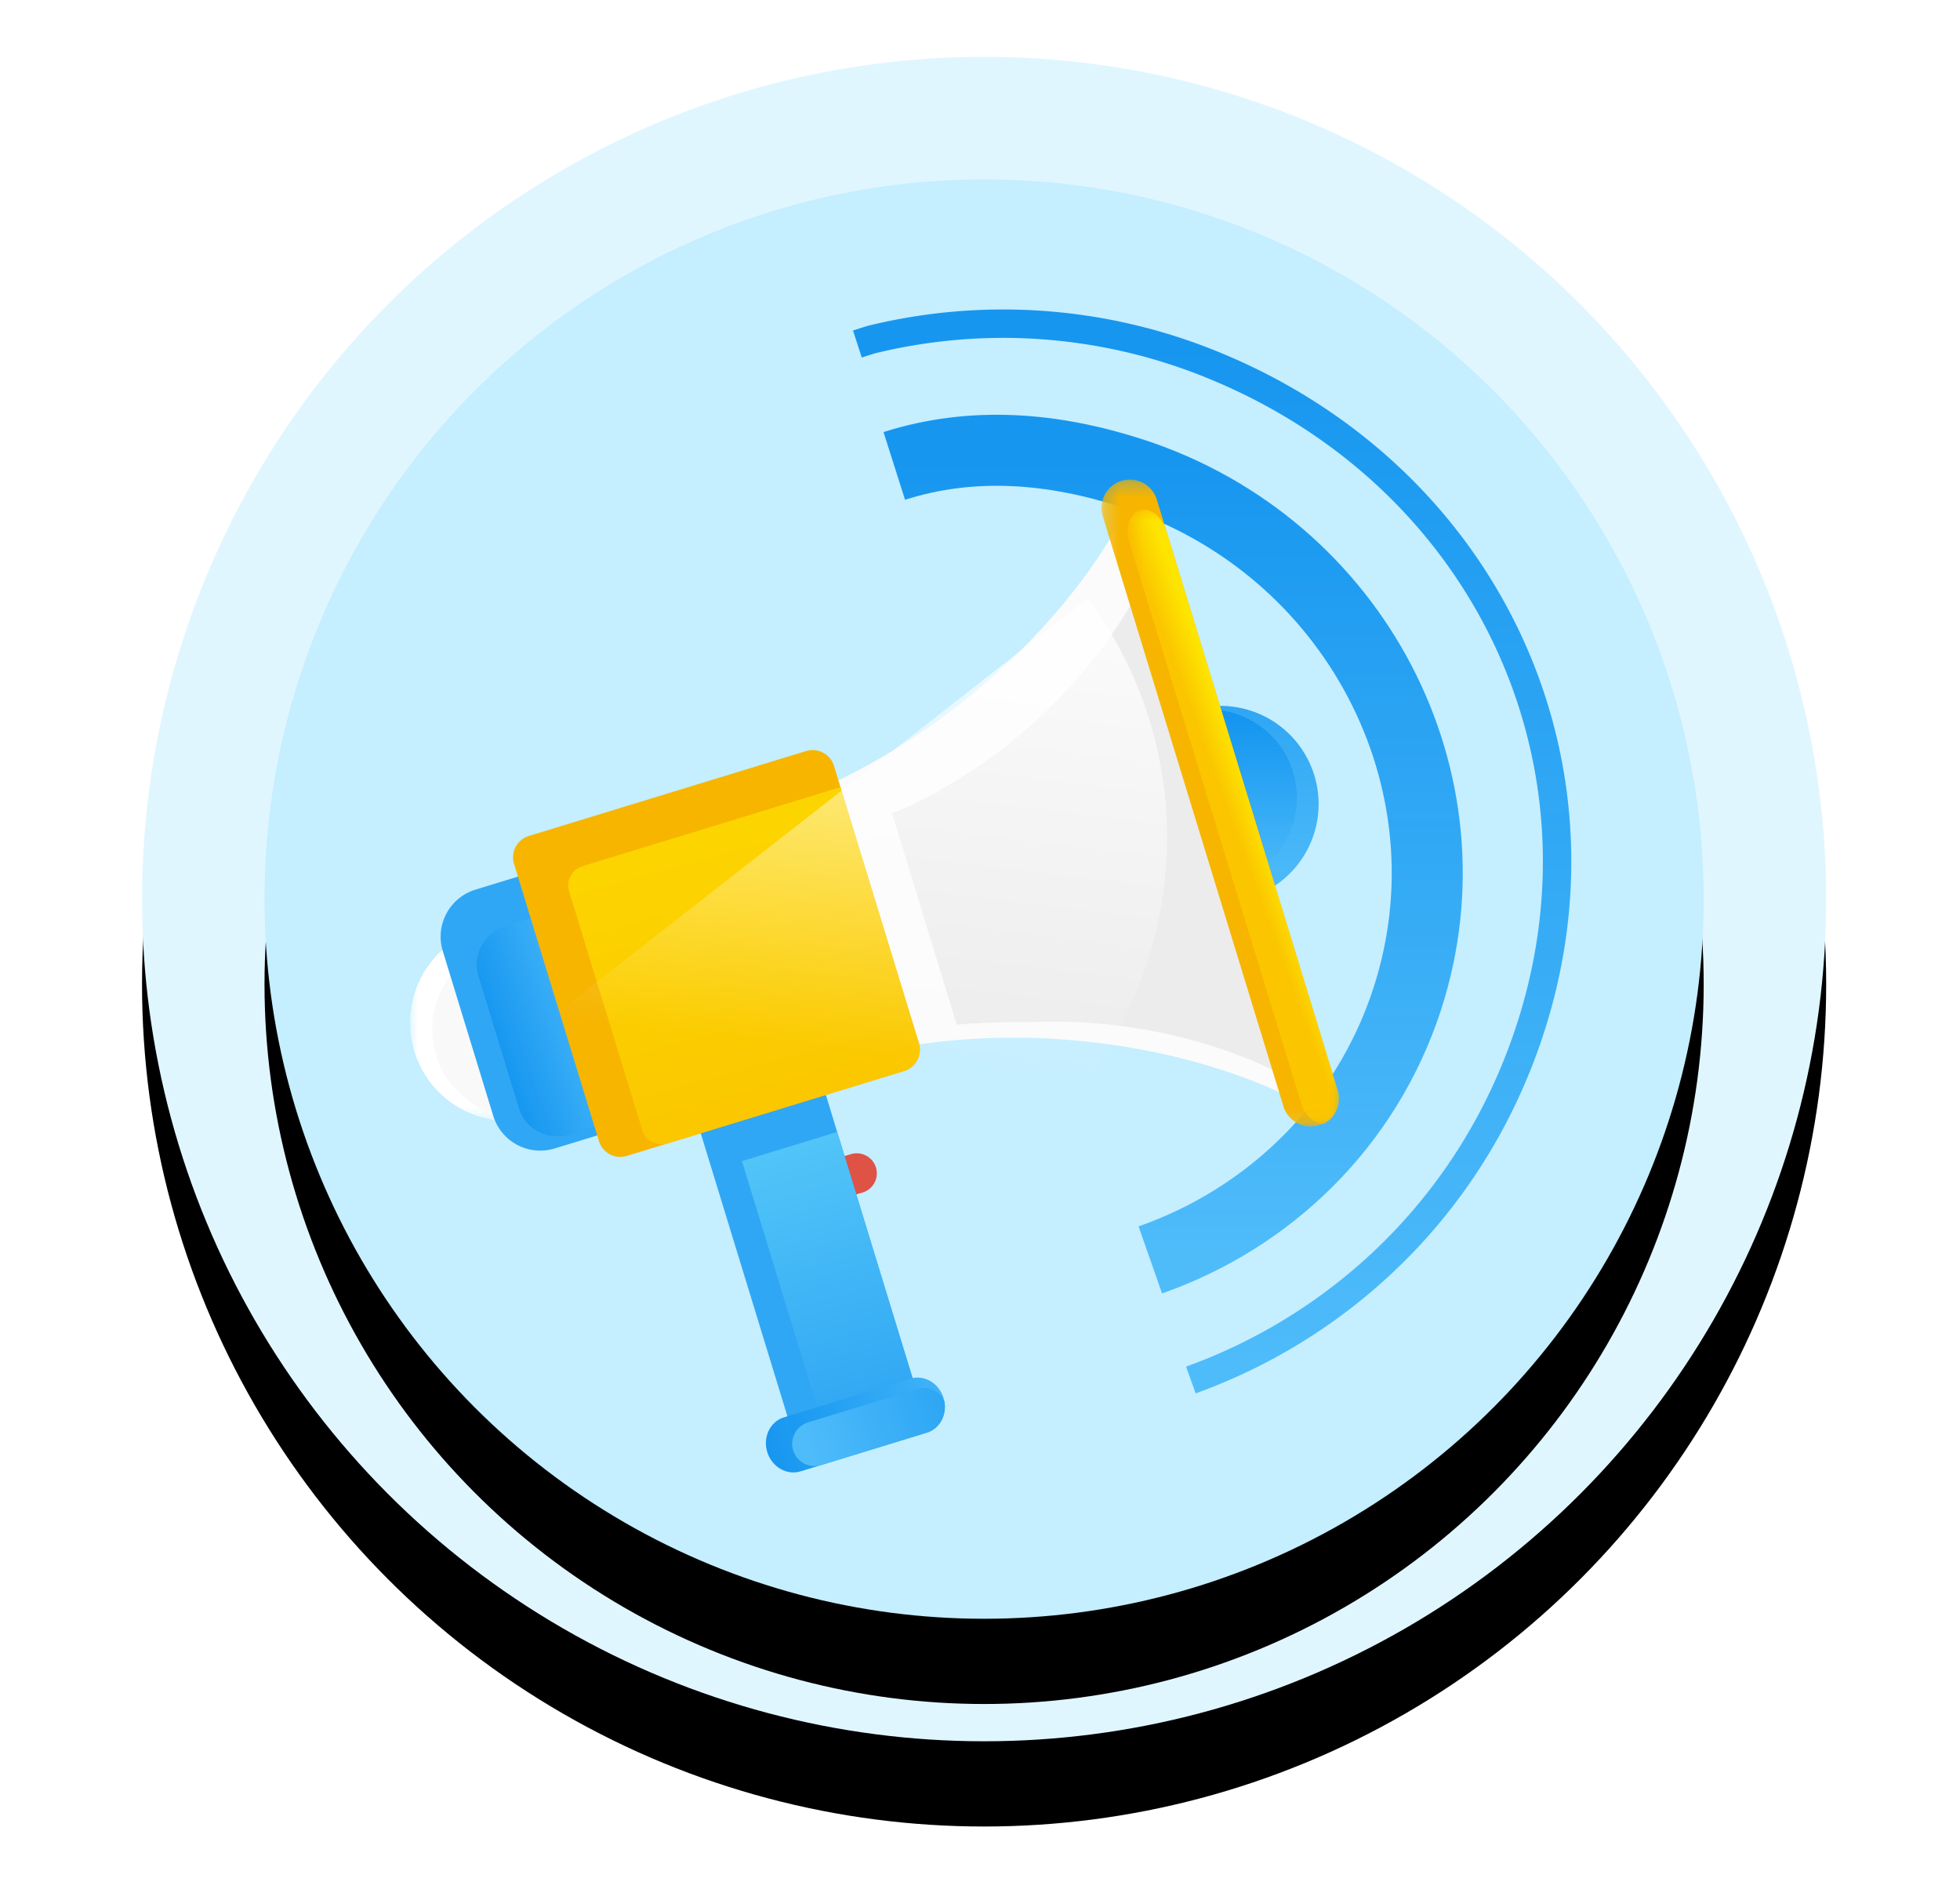 <svg width="138" height="133" xmlns="http://www.w3.org/2000/svg" xmlns:xlink="http://www.w3.org/1999/xlink"><defs><linearGradient x1="50%" y1="2.434%" x2="50%" y2="100%" id="e"><stop stop-color="#1294EF" stop-opacity=".968" offset="0%"/><stop stop-color="#4FBCFA" offset="100%"/></linearGradient><linearGradient x1="50%" y1="2.434%" x2="50%" y2="100%" id="f"><stop stop-color="#1294EF" stop-opacity=".968" offset="0%"/><stop stop-color="#4FBCFA" offset="100%"/></linearGradient><linearGradient x1="50%" y1="2.434%" x2="50%" y2="100%" id="g"><stop stop-color="#30A7F4" offset="0%"/><stop stop-color="#4FBCFA" offset="100%"/></linearGradient><linearGradient x1="50%" y1="2.434%" x2="50%" y2="100%" id="h"><stop stop-color="#1294EF" stop-opacity=".968" offset="0%"/><stop stop-color="#4FBCFA" offset="100%"/></linearGradient><linearGradient x1="32.4%" y1="-45.591%" x2="55.526%" y2="88.819%" id="i"><stop stop-color="#62D4FA" offset="0%"/><stop stop-color="#33A9F4" offset="100%"/></linearGradient><linearGradient x1="0%" y1="58.218%" x2="136.025%" y2="35.958%" id="j"><stop stop-color="#1294EF" stop-opacity=".968" offset="0%"/><stop stop-color="#4FBCFA" offset="100%"/></linearGradient><linearGradient x1="180.486%" y1="29.826%" x2="5.657%" y2="58.096%" id="k"><stop stop-color="#1294EF" stop-opacity=".968" offset="0%"/><stop stop-color="#4FBCFA" offset="100%"/></linearGradient><linearGradient x1="12.583%" y1="66.306%" x2="71.395%" y2="40.654%" id="n"><stop stop-color="#1294EF" stop-opacity=".968" offset="0%"/><stop stop-color="#4FBCFA" offset="100%"/></linearGradient><linearGradient x1="55.924%" y1="42.794%" x2="49.064%" y2="50%" id="r"><stop stop-color="#FDE500" offset="0%"/><stop stop-color="#FBC600" offset="100%"/></linearGradient><linearGradient x1="1.474%" y1="-77.178%" x2="50%" y2="100%" id="t"><stop stop-color="#FDE500" offset="0%"/><stop stop-color="#FBC600" offset="100%"/></linearGradient><linearGradient x1="50%" y1="0%" x2="50%" y2="70.898%" id="u"><stop stop-color="#FFF" offset="0%"/><stop stop-color="#FFF" stop-opacity="0" offset="100%"/></linearGradient><path id="l" d="M0 .687h13.824v13.824H0z"/><path id="o" d="M.222.233h16.733v45.625H.222z"/><path id="q" d="M.403.725h14.881v43.233H.403z"/><filter x="-15.2%" y="-10.1%" width="130.4%" height="130.4%" filterUnits="objectBoundingBox" id="a"><feOffset dy="6" in="SourceAlpha" result="shadowOffsetOuter1"/><feGaussianBlur stdDeviation="5" in="shadowOffsetOuter1" result="shadowBlurOuter1"/><feColorMatrix values="0 0 0 0 0 0 0 0 0 0 0 0 0 0 0 0 0 0 0.03 0" in="shadowBlurOuter1"/></filter><filter x="-17.8%" y="-11.8%" width="135.5%" height="135.5%" filterUnits="objectBoundingBox" id="c"><feOffset dy="6" in="SourceAlpha" result="shadowOffsetOuter1"/><feGaussianBlur stdDeviation="5" in="shadowOffsetOuter1" result="shadowBlurOuter1"/><feColorMatrix values="0 0 0 0 0 0 0 0 0 0 0 0 0 0 0 0 0 0 0.04 0" in="shadowBlurOuter1"/></filter><circle id="b" cx="59.289" cy="59.289" r="59.289"/><circle id="d" cx="59.289" cy="59.289" r="50.665"/></defs><g fill="none" fill-rule="evenodd"><g transform="translate(10 4)"><use fill="#000" filter="url(#a)" xlink:href="#b"/><use fill="#E0F6FF" xlink:href="#b"/></g><g transform="translate(10 4)"><use fill="#000" filter="url(#c)" xlink:href="#d"/><use fill="#C5EEFF" xlink:href="#d"/></g><path d="M44.01 77.526c10.067-3.632 18.6-11.357 22.921-22.042 8.071-19.956-1.49-41.386-21.498-49.462a38.973 38.973 0 00-23.824-1.76c-.155.037-.642.194-1.079.336" transform="translate(39.837 19.62)" stroke="url(#e)" stroke-width="2"/><path d="M70.991 88.692c8.323-2.915 15.192-9.456 18.09-18.371 4.984-15.342-3.681-31.907-19.355-37-5.588-1.815-11.262-2.273-16.762-.523" stroke="url(#f)" stroke-width="5" transform="translate(10)"/><path d="M57.814 81.85l2.122-.608a1.411 1.411 0 01.778 2.713l-2.122.608a1.411 1.411 0 01-.778-2.713z" fill="#DF5246"/><path d="M69.333 58.657a6.91 6.91 0 1113.214-4.047 6.91 6.91 0 01-13.214 4.047" fill="url(#g)" transform="translate(10)"/><path d="M69.126 57.981a6.203 6.203 0 014.115-7.747 6.203 6.203 0 113.632 11.862 6.203 6.203 0 01-7.747-4.115" fill="url(#h)" transform="translate(10)"/><path fill="#30A7F4" d="M64.8 98.803l-8.808 2.698-7.849-25.627 8.81-2.698z"/><path fill="url(#i)" d="M54.8 98.803l-6.707 2.054-5.855-19.12 6.707-2.054z" transform="translate(10)"/><path d="M56.434 98.413c.321 1.05-.206 2.142-1.178 2.44l-8.894 2.725c-.972.297-2.02-.313-2.342-1.364-.322-1.05.206-2.143 1.177-2.44l8.893-2.724c.973-.298 2.022.312 2.343 1.363" fill="url(#j)" transform="translate(10)"/><path d="M56.492 98.661a1.577 1.577 0 00-1.915-.884l-7.673 2.35a1.579 1.579 0 00-1.06 1.967 1.579 1.579 0 001.98 1.036l7.432-2.276c.895-.275 1.411-1.224 1.236-2.193" fill="url(#k)" transform="translate(10)"/><g transform="translate(28.874 64.394)"><mask id="m" fill="#fff"><use xlink:href="#l"/></mask><path d="M13.52 5.576A6.91 6.91 0 11.303 9.623 6.91 6.91 0 0113.52 5.576" fill="#FFF" mask="url(#m)"/></g><path d="M38.485 78.393a6.204 6.204 0 11-3.633-11.864 6.204 6.204 0 013.633 11.864z" fill="#F9F9F9"/><path d="M45.943 75.124a3.465 3.465 0 01-2.292 4.315l-4.605 1.41a3.464 3.464 0 01-4.315-2.29l-3.557-11.614a3.465 3.465 0 012.292-4.315l4.605-1.41a3.466 3.466 0 014.316 2.291l3.556 11.613z" fill="#30A7F4"/><path d="M35.955 75.163c.448 1.465-.433 3.046-1.957 3.514l-3.865 1.183c-1.524.467-3.14-.35-3.588-1.815l-2.868-9.363c-.449-1.466.432-3.046 1.957-3.513l3.865-1.184c1.524-.466 3.14.35 3.588 1.815l2.868 9.363z" fill="url(#n)" transform="translate(10)"/><path d="M56.525 56.047l2.696 8.804 2.799 9.14s5.403-1.31 12.442-.846c10.951.719 17.416 4.665 17.416 4.665l-6.326-20.653-.103-.339-6.325-20.653s-3.147 6.888-11.816 13.617c-5.572 4.326-10.783 6.265-10.783 6.265z" fill="#FBFBFB"/><path d="M71.321 52.128c-4.38 3.576-8.511 5.135-8.511 5.135l2.3 7.51 2.254 7.361c1.517-.13 3.27-.21 5.176-.174a35.944 35.944 0 014.886.102c8.761.791 13.992 4.247 13.992 4.247l-5.397-17.623-.088-.29-.584-1.904-.1-.325-4.714-15.393s-2.399 5.79-9.214 11.354" fill="#ECECEC"/><g transform="translate(77.321 33.488)"><mask id="p" fill="#fff"><use xlink:href="#o"/></mask><path d="M16.867 43.285a1.99 1.99 0 01-3.804 1.166L.31 2.805a1.99 1.99 0 013.805-1.164l12.753 41.644z" fill="#F7B500" mask="url(#p)"/></g><g transform="translate(78.992 35.159)"><mask id="s" fill="#fff"><use xlink:href="#q"/></mask><path d="M1.264.769C.546.989.21 1.976.516 2.973l12.107 39.536c.27.878.947 1.471 1.596 1.449a1.99 1.99 0 00.978-2.343L3.118 2.176C2.813 1.18 1.982.55 1.264.77" fill="url(#r)" mask="url(#s)"/></g><path d="M64.696 73.432a1.576 1.576 0 01-1.042 1.962l-19.52 5.978a1.573 1.573 0 01-1.962-1.042l-5.98-19.52a1.576 1.576 0 011.043-1.962l19.521-5.978a1.574 1.574 0 011.961 1.041l5.979 19.521z" fill="#F7B500"/><path d="M54.696 73.432l-5.518-18.019-18.12 5.549c-.771.236-1.222 1.015-1.004 1.73l5.183 16.919c.219.715 1.029 1.108 1.799.872l16.618-5.089a1.576 1.576 0 001.042-1.962" fill="url(#t)" transform="translate(10)"/><path d="M63.794 40a28.05 28.05 0 017.81 19.458c0 15.544-12.602 28.145-28.146 28.145A28.05 28.05 0 0124 79.793z" fill="url(#u)" opacity=".819" transform="rotate(7 52.802 145.55)"/></g></svg>